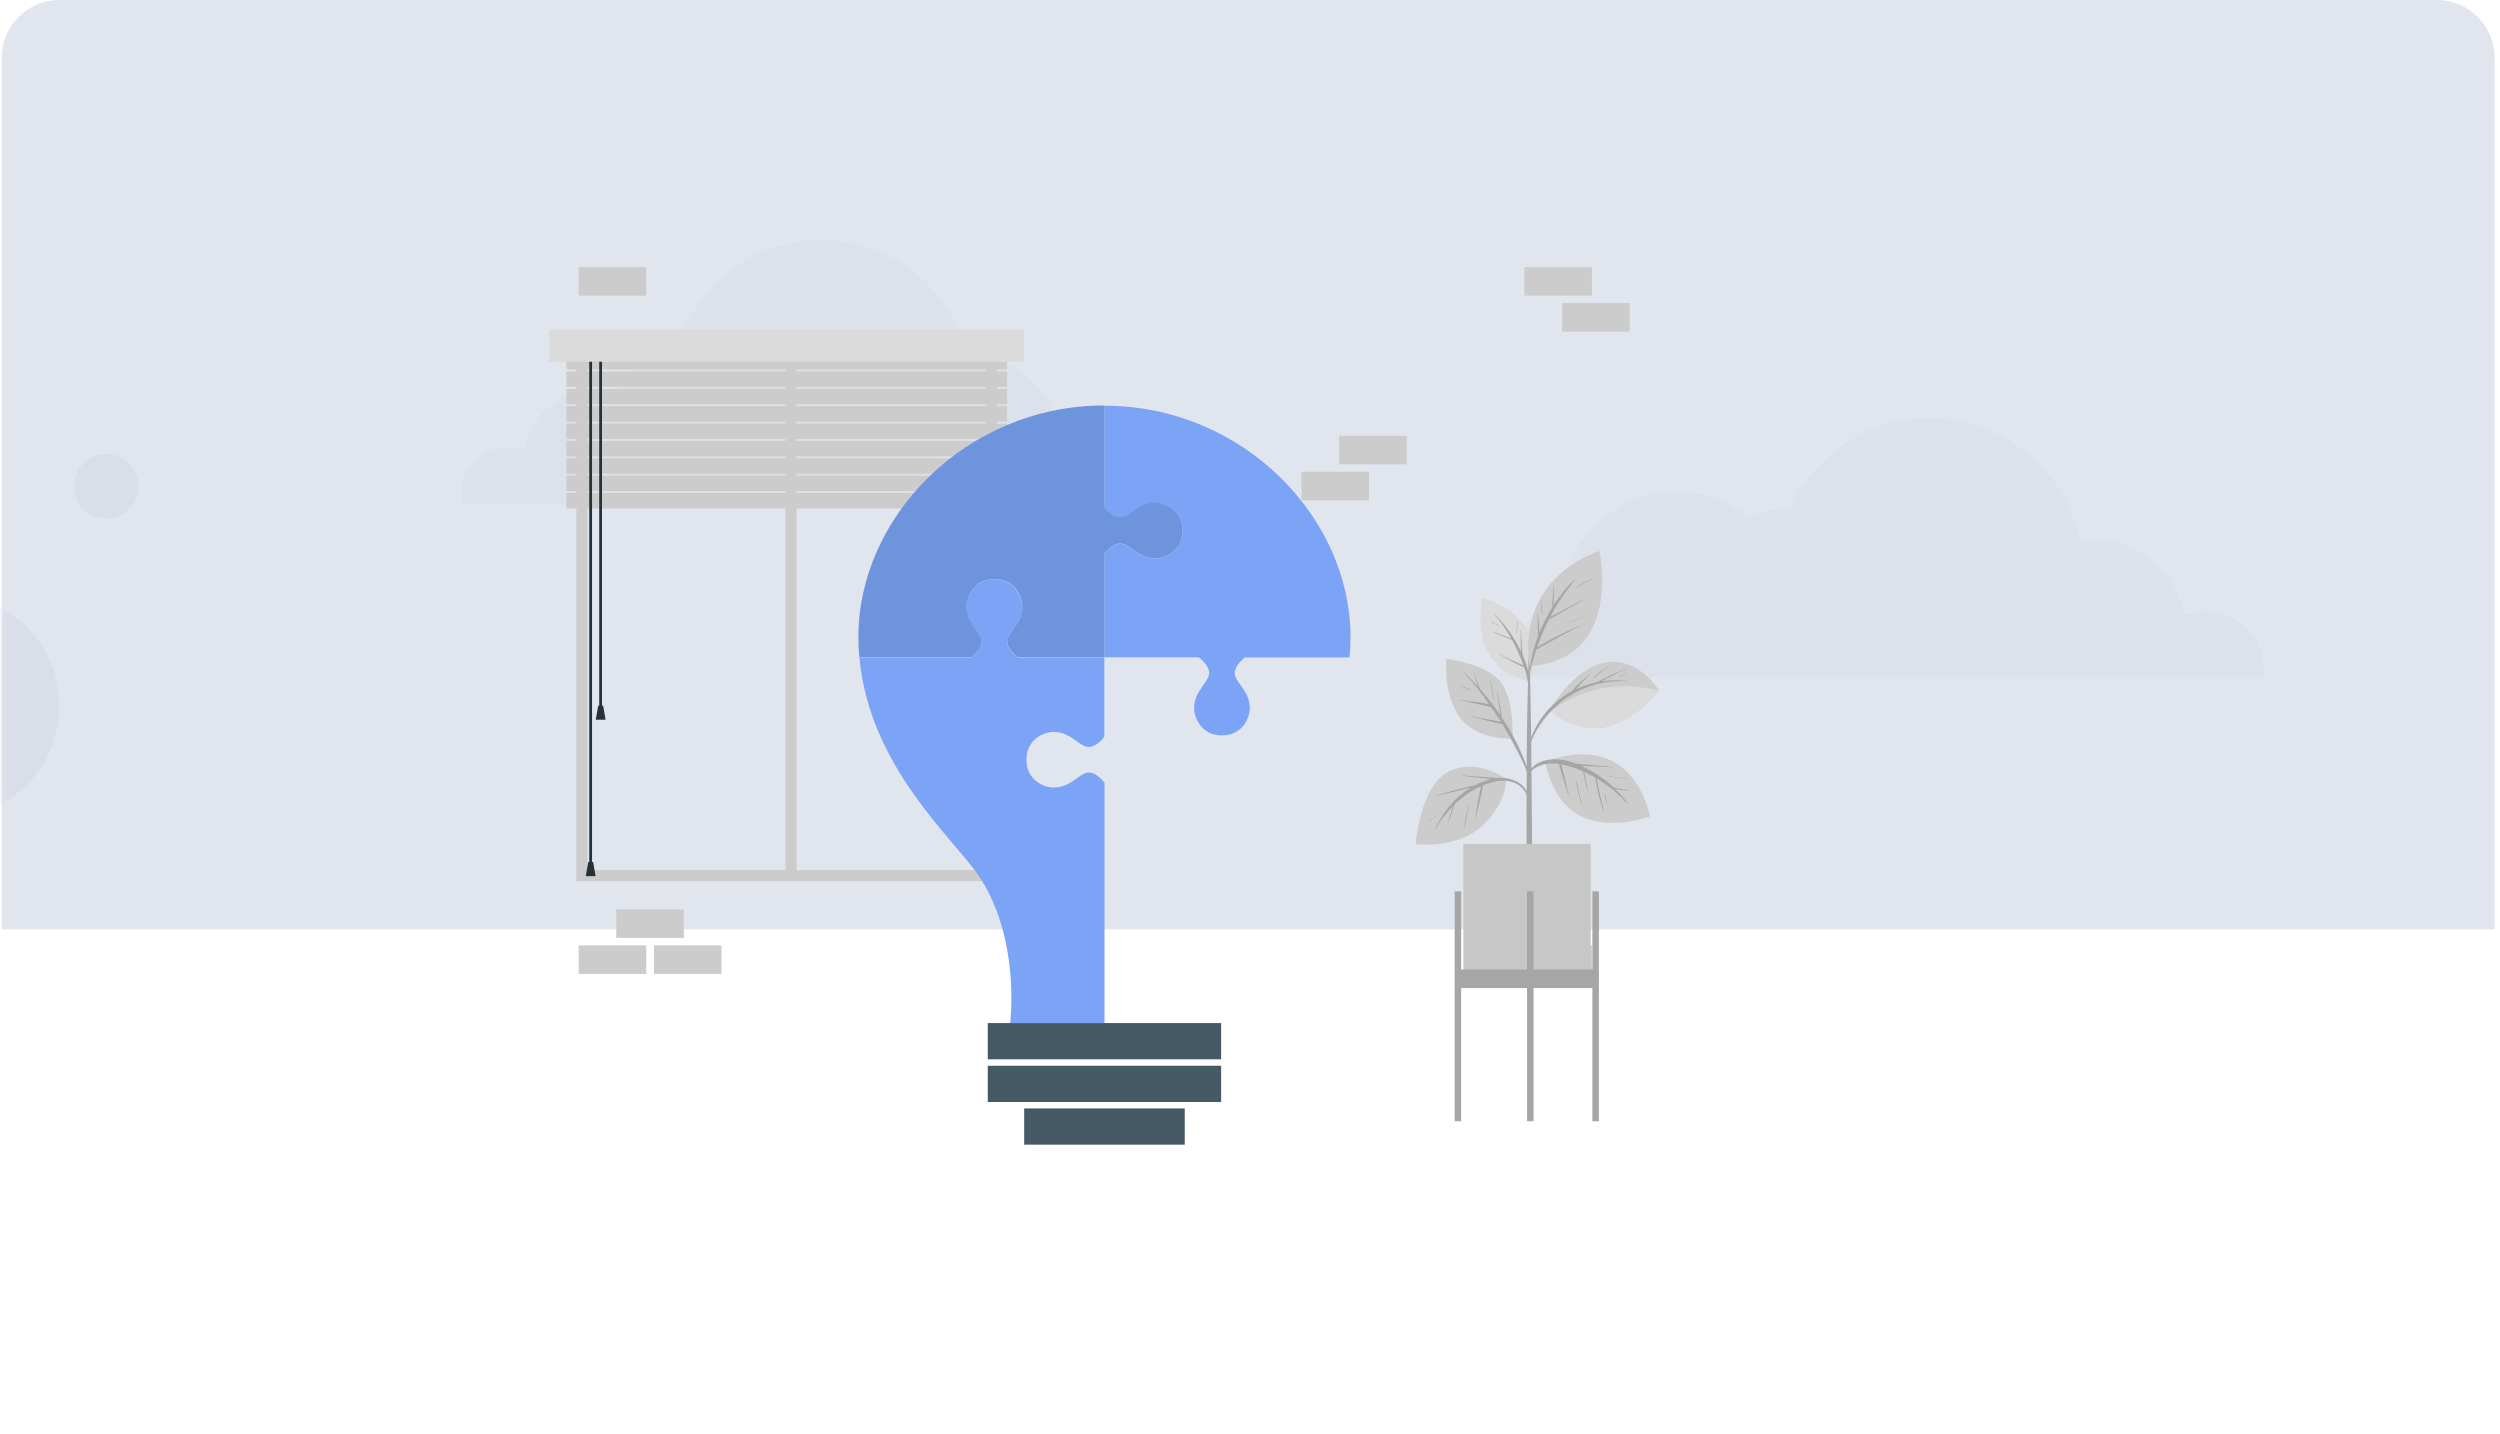 <svg width="347" height="199" viewBox="0 0 347 199" fill="none" xmlns="http://www.w3.org/2000/svg">
<path d="M0.25 8C0.25 3.582 3.832 0 8.25 0H338.25C342.668 0 346.25 3.582 346.25 8V129H0.25V8Z" fill="#E0E5EE"/>
<mask id="mask0_2459_23749" style="mask-type:alpha" maskUnits="userSpaceOnUse" x="0" y="0" width="346" height="129">
<rect x="0.5" width="345" height="129" rx="8" fill="white"/>
</mask>
<g mask="url(#mask0_2459_23749)">
<path opacity="0.8" d="M157.642 70C158.316 68.66 158.636 67.17 158.572 65.671C158.507 64.173 158.06 62.716 157.273 61.439C156.486 60.162 155.386 59.108 154.076 58.376C152.767 57.645 151.292 57.261 149.792 57.26C148.66 57.258 147.539 57.479 146.492 57.91C145.621 55.422 143.998 53.267 141.849 51.742C139.699 50.218 137.128 49.399 134.492 49.4H134.252C133.269 45.12 130.954 41.261 127.639 38.38C124.324 35.498 120.181 33.742 115.805 33.364C111.429 32.986 107.047 34.006 103.287 36.277C99.527 38.547 96.585 41.952 94.882 46C92.807 46.645 90.9 47.739 89.296 49.204C87.692 50.67 86.431 52.471 85.602 54.48C84.218 54.094 82.769 54.001 81.347 54.206C79.925 54.412 78.562 54.911 77.344 55.674C76.126 56.436 75.081 57.444 74.275 58.633C73.469 59.822 72.919 61.167 72.662 62.58C71.699 62.202 70.657 62.065 69.629 62.181C68.601 62.297 67.616 62.663 66.761 63.247C65.907 63.831 65.208 64.614 64.725 65.53C64.242 66.445 63.991 67.465 63.992 68.5C63.994 69.013 64.058 69.523 64.182 70.02L157.642 70Z" fill="#DADFE9"/>
<path opacity="0.8" d="M314.2 94C314.2 93.704 314.25 93.395 314.25 93.092C314.25 90.901 313.393 88.801 311.866 87.252C310.34 85.703 308.27 84.832 306.112 84.832C305.101 84.831 304.098 85.025 303.158 85.402C302.49 82.137 300.63 79.25 297.95 77.32C295.271 75.391 291.971 74.563 288.714 75.002C287.747 70.57 285.434 66.558 282.102 63.53C278.769 60.503 274.585 58.612 270.138 58.125C265.692 57.638 261.207 58.579 257.314 60.816C253.422 63.052 250.32 66.471 248.443 70.591C246.5 70.653 244.588 71.096 242.812 71.896C240.413 69.96 237.524 68.751 234.478 68.408C231.432 68.065 228.353 68.602 225.595 69.958C222.836 71.314 220.511 73.433 218.888 76.07C217.264 78.708 216.407 81.758 216.416 84.869C214.265 84.863 212.198 85.721 210.668 87.257C209.138 88.792 208.269 90.879 208.25 93.063C208.251 93.367 208.27 93.67 208.307 93.971L314.2 94Z" fill="#DADFE9"/>
<circle opacity="0.7" cx="-7.25" cy="98" r="15.5" transform="rotate(180 -7.25 98)" fill="#D7DCE6"/>
<circle opacity="0.7" cx="14.75" cy="67.5" r="4.5" transform="rotate(180 14.75 67.5)" fill="#D7DCE6"/>
</g>
<path d="M94.913 126.225H85.539V130.186H94.913V126.225Z" fill="#CCCCCC"/>
<path d="M89.694 131.219H80.32V135.181H89.694V131.219Z" fill="#CCCCCC"/>
<path d="M100.147 131.219H90.773V135.181H100.147V131.219Z" fill="#CCCCCC"/>
<path d="M220.96 131.219H211.586V135.181H220.96V131.219Z" fill="#CCCCCC"/>
<path d="M220.96 37.073H211.586V41.034H220.96V37.073Z" fill="#CCCCCC"/>
<path d="M226.194 42.068H216.82V46.029H226.194V42.068Z" fill="#CCCCCC"/>
<path d="M89.694 37.077H80.32V41.038H89.694V37.077Z" fill="#CCCCCC"/>
<path d="M180.65 69.443H190.023V65.482H180.65V69.443Z" fill="#CCCCCC"/>
<path d="M185.884 64.451H195.258V60.49H185.884V64.451Z" fill="#CCCCCC"/>
<path d="M80 46.029H138.378V122.312H80V46.029ZM136.831 47.565H81.54V120.765H136.831V47.565Z" fill="#CCCCCC"/>
<path d="M110.563 47.969H109.023V121.544H110.563V47.969Z" fill="#CCCCCC"/>
<path d="M78.613 51.283L139.773 51.283V49.141L78.613 49.141V51.283Z" fill="#CCCCCC"/>
<path d="M78.613 53.693L139.773 53.693V51.551L78.613 51.551V53.693Z" fill="#CCCCCC"/>
<path d="M78.613 56.104L139.773 56.104V53.962L78.613 53.962V56.104Z" fill="#CCCCCC"/>
<path d="M78.613 58.514L139.773 58.514V56.373L78.613 56.373V58.514Z" fill="#CCCCCC"/>
<path d="M78.613 60.926L139.773 60.926V58.784L78.613 58.784V60.926Z" fill="#CCCCCC"/>
<path d="M78.613 63.339L139.773 63.339V61.198L78.613 61.198V63.339Z" fill="#CCCCCC"/>
<path d="M78.613 65.751L139.773 65.751V63.609L78.613 63.609V65.751Z" fill="#CCCCCC"/>
<path d="M78.613 68.161L139.773 68.161V66.02L78.613 66.02V68.161Z" fill="#CCCCCC"/>
<path d="M78.613 70.572L139.773 70.572V68.43L78.613 68.43V70.572Z" fill="#CCCCCC"/>
<path d="M83.558 48.705H83.172V98.106H83.558V48.705Z" fill="#263238"/>
<path d="M82.688 99.897H84.054L83.711 97.936H83.031L82.688 99.897Z" fill="#263238"/>
<path d="M82.175 48.705H81.789V120.171H82.175V48.705Z" fill="#263238"/>
<path d="M81.305 121.611H82.671L82.328 119.65H81.648L81.305 121.611Z" fill="#263238"/>
<path d="M76.228 50.21L142.164 50.21V45.724L76.228 45.724V50.21Z" fill="#DBDBDB"/>
<path d="M212.347 94.569C212.347 94.569 203.776 93.369 205.78 83.022C205.78 83.029 215.356 85.181 212.347 94.569Z" fill="#DBDBDB"/>
<path d="M211.914 92.418C211.744 91.894 211.549 91.379 211.33 90.874C211.33 90.807 211.312 90.743 211.309 90.679C211.309 90.538 211.284 90.393 211.273 90.251C211.249 89.943 211.227 89.635 211.21 89.323C211.174 88.707 211.135 88.088 211.125 87.469C211.125 87.437 211.072 87.437 211.072 87.469C211.072 88.088 211.072 88.704 211.072 89.323C211.072 89.635 211.1 89.943 211.121 90.251C211.121 90.322 211.121 90.389 211.121 90.456C210.64 89.426 210.066 88.443 209.404 87.518C209.11 87.108 208.799 86.711 208.466 86.332C208.133 85.953 207.758 85.568 207.404 85.182C207.383 85.157 207.344 85.182 207.369 85.217C207.983 85.899 208.535 86.635 209.018 87.415C209.28 87.808 209.525 88.212 209.762 88.623L209.68 88.594L209.376 88.47C209.14 88.378 208.904 88.29 208.668 88.205L207.291 87.692C207.263 87.692 207.245 87.731 207.27 87.741C207.726 87.922 208.176 88.113 208.629 88.308L209.291 88.594L209.627 88.732C209.7 88.767 209.776 88.793 209.854 88.81C210.027 89.122 210.208 89.433 210.356 89.752C210.754 90.556 211.103 91.383 211.401 92.23L211.465 92.407C211.238 92.271 211.001 92.152 210.757 92.053C210.463 91.915 210.165 91.784 209.872 91.649C209.27 91.373 208.671 91.094 208.102 90.768C208.098 90.766 208.095 90.765 208.092 90.765C208.088 90.764 208.085 90.765 208.082 90.766C208.078 90.767 208.075 90.768 208.073 90.771C208.07 90.773 208.068 90.775 208.066 90.778C208.064 90.781 208.063 90.785 208.063 90.788C208.063 90.792 208.063 90.795 208.064 90.798C208.065 90.802 208.067 90.805 208.069 90.807C208.071 90.81 208.074 90.812 208.077 90.814C208.664 91.132 209.241 91.476 209.847 91.798C210.141 91.957 210.438 92.113 210.739 92.258C210.988 92.406 211.26 92.515 211.542 92.58C211.83 93.365 212.019 94.181 212.105 95.012C212.201 96.18 212.19 97.359 212.219 98.535C212.219 98.552 212.247 98.552 212.25 98.535C212.335 97.473 212.381 96.411 212.388 95.331C212.386 94.341 212.226 93.357 211.914 92.418Z" fill="#A6A6A6"/>
<path d="M210.602 86.333C210.519 86.938 210.491 87.549 210.517 88.159H210.542C210.578 87.554 210.585 86.952 210.652 86.35C210.641 86.311 210.602 86.301 210.602 86.333Z" fill="#A6A6A6"/>
<path d="M208.118 86.849C207.735 86.704 207.366 86.524 207.017 86.311C206.988 86.29 206.96 86.336 206.988 86.353C207.336 86.586 207.717 86.766 208.118 86.888C208.139 86.891 208.153 86.86 208.118 86.849Z" fill="#A6A6A6"/>
<path d="M212.609 110.999C212.609 110.054 212.584 109.105 212.573 108.167C212.556 105.02 212.531 101.876 212.474 98.733C212.43 96.234 212.372 93.737 212.301 91.242C212.3 91.236 212.298 91.229 212.294 91.224C212.291 91.218 212.286 91.213 212.28 91.21C212.28 90.527 212.28 89.847 212.28 89.164C212.28 89.147 212.28 89.139 212.241 89.139C212.202 89.139 212.198 89.139 212.198 89.168V91.214C212.198 91.214 212.177 91.232 212.177 91.246C212.053 95.689 211.94 100.131 211.912 104.577C211.912 105.48 211.912 106.383 211.912 107.286C211.878 110.184 211.868 113.082 211.88 115.98C211.88 116.44 211.88 116.904 211.88 117.364C211.88 120.015 211.904 122.674 211.908 125.315C211.908 125.46 212.064 125.531 212.234 125.538C212.404 125.545 212.63 125.467 212.63 125.304C212.63 122.38 212.651 119.46 212.651 116.536C212.616 114.684 212.623 112.843 212.609 110.999Z" fill="#A6A6A6"/>
<path d="M209.033 108.121C209.033 108.121 204.912 105.069 201.001 107.133C197.089 109.197 196.477 117.151 196.477 117.151C196.477 117.151 202.218 117.973 205.836 114.528C209.323 111.208 209.033 108.121 209.033 108.121Z" fill="#CCCCCC"/>
<path d="M210.156 108.312C209.398 108.011 208.576 107.904 207.766 108.001C207.6 107.97 207.432 107.954 207.264 107.951L206.679 107.905C206.279 107.877 205.879 107.852 205.479 107.82C204.665 107.76 203.851 107.711 203.04 107.629C203.008 107.629 203.005 107.679 203.04 107.682C203.844 107.785 204.644 107.898 205.448 107.98C205.862 108.022 206.276 108.065 206.694 108.093L206.995 108.125C206.871 108.15 206.75 108.181 206.641 108.213C205.993 108.401 205.366 108.657 204.771 108.974C204.446 109.031 204.124 109.123 203.805 109.197C203.295 109.318 202.789 109.449 202.279 109.583C201.281 109.845 200.29 110.139 199.295 110.429C199.263 110.429 199.295 110.486 199.313 110.479C200.304 110.235 201.302 110.012 202.297 109.771C202.778 109.658 203.263 109.544 203.745 109.417L204.124 109.328C203.017 110.015 202.028 110.875 201.196 111.877C200.391 112.862 199.708 113.94 199.16 115.088C199.143 115.116 199.185 115.145 199.203 115.116C199.884 113.934 200.717 112.847 201.681 111.881L201.628 112.047C201.55 112.288 201.476 112.532 201.398 112.776C201.246 113.261 201.09 113.746 200.945 114.231C200.947 114.237 200.95 114.241 200.955 114.245C200.96 114.248 200.965 114.25 200.971 114.25C200.977 114.25 200.983 114.248 200.987 114.245C200.992 114.241 200.996 114.237 200.998 114.231C201.171 113.76 201.334 113.286 201.5 112.815L201.745 112.107C201.787 111.987 201.83 111.867 201.869 111.753L201.911 111.644C202.368 111.195 202.855 110.779 203.37 110.397C204.05 109.897 204.785 109.476 205.561 109.141C205.547 109.214 205.532 109.285 205.518 109.353C205.476 109.541 205.433 109.728 205.398 109.916C205.317 110.305 205.239 110.698 205.164 111.088C205.009 111.888 204.913 112.695 204.764 113.491C204.764 113.495 204.765 113.498 204.766 113.501C204.767 113.504 204.769 113.507 204.772 113.509C204.774 113.511 204.777 113.513 204.78 113.514C204.783 113.516 204.786 113.516 204.789 113.516C204.792 113.516 204.796 113.516 204.799 113.514C204.802 113.513 204.804 113.511 204.807 113.509C204.809 113.507 204.811 113.504 204.812 113.501C204.813 113.498 204.814 113.495 204.814 113.491C204.998 112.688 205.235 111.898 205.416 111.095C205.504 110.695 205.596 110.291 205.678 109.888L205.794 109.321C205.819 109.217 205.838 109.112 205.851 109.006L206.074 108.914C207.157 108.514 208.35 108.224 209.504 108.447C210.049 108.548 210.561 108.782 210.993 109.128C211.426 109.475 211.765 109.923 211.982 110.433C212.018 110.521 212.159 110.468 212.142 110.376C211.995 109.901 211.739 109.467 211.394 109.109C211.049 108.75 210.625 108.477 210.156 108.312Z" fill="#A6A6A6"/>
<path d="M203.844 111.707C203.727 112.231 203.614 112.769 203.49 113.275C203.359 113.775 203.263 114.284 203.203 114.797C203.203 114.819 203.228 114.819 203.235 114.797C203.388 114.295 203.507 113.783 203.589 113.265C203.692 112.748 203.791 112.231 203.893 111.718C203.901 111.689 203.851 111.675 203.844 111.707Z" fill="#A6A6A6"/>
<path d="M199.869 113.035C199.345 113.3 198.836 113.605 198.287 113.824C198.255 113.824 198.287 113.888 198.308 113.87C198.847 113.627 199.373 113.355 199.883 113.056C199.883 113.056 199.883 113.028 199.869 113.035Z" fill="#A6A6A6"/>
<path d="M209.959 102.513C209.959 102.513 204.921 102.835 202.578 99.515C200.234 96.194 200.762 91.447 200.762 91.447C200.762 91.447 206.072 92.092 208.153 94.478C210.235 96.864 209.959 102.513 209.959 102.513Z" fill="#CCCCCC"/>
<path d="M212.324 107.483C212.151 106.945 211.935 106.421 211.73 105.883C211.524 105.345 211.326 104.871 211.103 104.375C210.652 103.36 210.149 102.368 209.595 101.405C209.241 100.793 208.859 100.202 208.466 99.614C208.466 99.525 208.441 99.437 208.427 99.345C208.402 99.189 208.381 99.033 208.356 98.878C208.306 98.559 208.25 98.24 208.197 97.922C208.08 97.214 207.938 96.538 207.843 95.84C207.843 95.808 207.786 95.808 207.793 95.84C207.892 96.527 207.963 97.221 208.059 97.908C208.105 98.262 208.151 98.584 208.2 98.92C208.222 99.044 208.239 99.164 208.26 99.274C207.495 98.152 206.668 97.073 205.782 96.042C205.662 95.9 205.535 95.766 205.428 95.628C205.428 95.589 205.397 95.554 205.382 95.515C205.344 95.419 205.308 95.323 205.273 95.224C205.198 95.026 205.124 94.824 205.053 94.626C204.912 94.23 204.784 93.833 204.678 93.426C204.678 93.394 204.621 93.408 204.628 93.426C204.731 93.84 204.837 94.254 204.958 94.662C205.018 94.86 205.082 95.055 205.149 95.249L205.188 95.345C204.543 94.637 203.871 93.968 203.191 93.299C203.17 93.274 203.131 93.299 203.156 93.338C204.445 94.715 205.624 96.192 206.682 97.755C206.558 97.717 206.433 97.685 206.306 97.66C205.921 97.586 205.528 97.529 205.135 97.479C204.317 97.377 203.496 97.27 202.678 97.143C202.646 97.143 202.632 97.189 202.678 97.193C203.457 97.348 204.232 97.522 205.007 97.702C205.361 97.787 205.74 97.858 206.108 97.929C206.408 97.994 206.704 98.078 206.993 98.18C207.075 98.297 207.16 98.414 207.237 98.534C207.591 99.072 207.945 99.621 208.299 100.173L207.786 100.074C207.397 100 207.007 99.929 206.614 99.865C205.846 99.738 205.078 99.603 204.317 99.43C204.285 99.43 204.274 99.472 204.317 99.483C205.085 99.664 205.85 99.872 206.614 100.078C206.968 100.177 207.354 100.265 207.729 100.347C207.914 100.389 208.101 100.432 208.289 100.467C208.363 100.488 208.439 100.501 208.515 100.506C209.252 101.703 209.94 102.924 210.579 104.17C210.862 104.715 211.131 105.271 211.393 105.827C211.655 106.382 211.892 106.984 212.144 107.565C212.183 107.667 212.37 107.611 212.324 107.483Z" fill="#A6A6A6"/>
<path d="M207.175 95.908C207.076 95.426 206.977 94.948 206.87 94.467C206.87 94.435 206.814 94.449 206.821 94.467C206.917 94.938 207.005 95.412 207.09 95.883C207.175 96.354 207.246 96.832 207.377 97.299C207.343 96.831 207.275 96.366 207.175 95.908Z" fill="#A6A6A6"/>
<path d="M204.221 95.766C203.988 95.649 203.744 95.557 203.513 95.462L203.131 95.313L202.936 95.235C202.862 95.212 202.791 95.18 202.724 95.139C202.685 95.111 202.66 95.178 202.699 95.185C202.775 95.204 202.848 95.234 202.915 95.274L203.106 95.359L203.46 95.522C203.702 95.636 203.95 95.734 204.204 95.816C204.221 95.826 204.25 95.78 204.221 95.766Z" fill="#A6A6A6"/>
<path d="M215.117 98.552C215.117 98.552 218.165 92.856 222.803 91.975C227.44 91.093 230.283 95.869 230.283 95.869C230.283 95.869 226.884 100.188 222.636 100.942C218.388 101.696 215.117 98.552 215.117 98.552Z" fill="#CCCCCC"/>
<path d="M225.916 94.528C224.71 94.365 223.488 94.38 222.287 94.57L222.492 94.457C222.846 94.283 223.179 94.103 223.523 93.926C224.231 93.572 224.939 93.161 225.7 92.864C225.706 92.861 225.711 92.856 225.713 92.849C225.715 92.843 225.715 92.836 225.712 92.83C225.709 92.824 225.704 92.819 225.698 92.817C225.692 92.814 225.685 92.815 225.678 92.818C224.953 93.154 224.202 93.437 223.473 93.773C223.119 93.94 222.765 94.127 222.411 94.301C222.184 94.425 221.93 94.538 221.703 94.683C220.681 94.889 219.688 95.219 218.747 95.667C218.938 95.455 219.133 95.246 219.328 95.034C219.76 94.559 220.184 94.064 220.659 93.618C220.684 93.596 220.659 93.561 220.62 93.582C220.135 94.025 219.622 94.432 219.151 94.888C218.915 95.11 218.695 95.341 218.492 95.579C218.386 95.699 218.28 95.82 218.177 95.933C216.584 96.786 215.201 97.981 214.126 99.433C213.051 100.885 212.312 102.557 211.961 104.33C211.961 104.362 212 104.379 212.011 104.33C212.663 102.159 213.833 100.178 215.42 98.559C217.124 96.817 219.272 95.573 221.632 94.963C223.033 94.607 224.481 94.476 225.923 94.573C225.972 94.623 225.976 94.538 225.916 94.528Z" fill="#A6A6A6"/>
<path d="M230.281 95.865C230.281 95.865 226.882 100.188 222.634 100.942C219.388 101.519 216.719 99.823 215.632 98.991L215.398 98.605C215.398 98.605 217.593 96.754 221.749 95.685C225.905 94.616 230.281 95.865 230.281 95.865Z" fill="#DBDBDB"/>
<path d="M223.227 92.499C222.87 92.706 222.526 92.933 222.197 93.179C221.873 93.423 221.574 93.697 221.301 93.997C221.298 94.002 221.296 94.008 221.297 94.015C221.298 94.021 221.301 94.027 221.305 94.031C221.31 94.036 221.316 94.039 221.322 94.04C221.328 94.04 221.335 94.039 221.34 94.036C221.648 93.767 221.956 93.501 222.278 93.246C222.588 92.991 222.913 92.754 223.252 92.538C223.256 92.537 223.259 92.536 223.262 92.533C223.266 92.531 223.268 92.527 223.27 92.524C223.271 92.52 223.272 92.516 223.272 92.512C223.271 92.508 223.27 92.504 223.268 92.501C223.266 92.497 223.263 92.494 223.259 92.492C223.256 92.49 223.252 92.489 223.248 92.489C223.244 92.489 223.24 92.49 223.236 92.492C223.232 92.493 223.229 92.496 223.227 92.499Z" fill="#A6A6A6"/>
<path d="M225.769 93.461C225.595 93.532 225.415 93.596 225.248 93.667L224.731 93.879C224.696 93.879 224.714 93.957 224.731 93.939L225.248 93.73L225.765 93.511C225.825 93.507 225.797 93.447 225.769 93.461Z" fill="#A6A6A6"/>
<path d="M214.492 105.721C214.492 105.721 215.306 111.385 219.554 113.346C223.802 115.307 229.006 113.332 229.006 113.332C229.006 113.332 226.96 101.122 214.492 105.721Z" fill="#CCCCCC"/>
<path d="M226.063 109.671C225.674 109.625 225.284 109.558 224.895 109.487C224.704 109.455 224.513 109.416 224.325 109.381L224.028 109.321C223.911 109.214 223.797 109.105 223.674 109.002C222.869 108.294 221.999 107.663 221.075 107.119C220.574 106.821 220.055 106.554 219.521 106.319H219.599L221.015 106.379C221.95 106.421 222.881 106.443 223.812 106.503C223.847 106.503 223.843 106.453 223.812 106.45C222.877 106.39 221.946 106.283 221.011 106.205L219.652 106.085L218.944 106.021L218.767 106.004C218.523 105.912 218.279 105.827 218.034 105.752C216.876 105.355 215.63 105.286 214.434 105.554C213.372 105.827 212.31 106.528 212.023 107.653C212.023 107.692 212.073 107.721 212.091 107.682C212.491 106.74 213.535 106.266 214.477 106.067C215.112 105.946 215.763 105.934 216.402 106.032C216.445 106.323 216.516 106.608 216.615 106.885C216.732 107.282 216.848 107.682 216.969 108.078C217.21 108.871 217.475 109.657 217.712 110.453C217.712 110.485 217.769 110.453 217.762 110.453C217.564 109.66 217.408 108.86 217.206 108.067C217.11 107.678 217.015 107.289 216.916 106.899C216.862 106.627 216.791 106.359 216.703 106.096C217.075 106.16 217.443 106.246 217.804 106.354C218.461 106.548 219.104 106.785 219.73 107.062C219.794 107.462 219.882 107.862 219.974 108.259C220.091 108.758 220.222 109.253 220.378 109.738C220.378 109.745 220.38 109.751 220.385 109.756C220.39 109.761 220.396 109.763 220.403 109.763C220.409 109.763 220.415 109.761 220.42 109.756C220.425 109.751 220.427 109.745 220.427 109.738L220.406 109.646C220.311 109.183 220.208 108.722 220.112 108.262C220.034 107.908 219.96 107.515 219.882 107.144C220.411 107.38 220.927 107.641 221.429 107.929C221.429 108.043 221.468 108.163 221.482 108.283C221.514 108.478 221.55 108.673 221.585 108.864C221.666 109.299 221.751 109.735 221.858 110.167C222.048 111 222.291 111.821 222.587 112.623C222.583 112.628 222.581 112.634 222.581 112.639C222.581 112.645 222.583 112.651 222.587 112.655L222.612 112.684C222.629 112.705 222.661 112.684 222.654 112.655C222.459 111.82 222.233 110.988 222.049 110.149C221.957 109.728 221.865 109.31 221.78 108.889C221.737 108.68 221.702 108.467 221.659 108.255C221.659 108.198 221.642 108.131 221.631 108.067C222.203 108.403 222.755 108.772 223.284 109.172C224.201 109.859 225.05 110.633 225.819 111.484C225.847 111.515 225.907 111.484 225.879 111.43C225.563 111.001 225.225 110.589 224.867 110.195C224.654 109.968 224.431 109.745 224.205 109.529H224.275C224.474 109.565 224.675 109.593 224.874 109.622C225.267 109.675 225.663 109.714 226.056 109.756C226.084 109.724 226.098 109.675 226.063 109.671Z" fill="#A6A6A6"/>
<path d="M223.077 111.586C223.077 111.537 223.077 111.487 223.052 111.441C223.027 111.395 223.01 111.317 223.003 111.254C222.914 110.875 222.843 110.496 222.773 110.114C222.773 110.085 222.727 110.114 222.727 110.114C222.755 110.619 222.865 111.116 223.052 111.586C223.052 111.586 223.084 111.586 223.081 111.586H223.077Z" fill="#A6A6A6"/>
<path d="M219.533 111.495C219.531 111.488 219.527 111.483 219.522 111.479C219.517 111.475 219.511 111.473 219.504 111.473C219.388 110.971 219.271 110.471 219.168 109.969C219.115 109.703 219.058 109.438 219.009 109.172C218.98 109.031 218.956 108.886 218.931 108.744C218.915 108.623 218.884 108.504 218.839 108.39C218.839 108.372 218.793 108.39 218.789 108.39C218.786 108.646 218.822 108.902 218.895 109.148C218.949 109.424 219.002 109.7 219.062 109.972C219.186 110.532 219.327 111.087 219.483 111.636C219.483 111.664 219.543 111.657 219.54 111.636C219.536 111.615 219.533 111.537 219.533 111.495Z" fill="#A6A6A6"/>
<path d="M225.687 108.043C224.912 107.937 224.136 107.824 223.358 107.732C223.326 107.732 223.312 107.778 223.358 107.781C224.129 107.895 224.908 107.994 225.683 108.097C225.708 108.1 225.719 108.047 225.687 108.043Z" fill="#A6A6A6"/>
<path d="M212.332 92.471C212.332 92.471 209.734 81.065 221.986 76.452C221.986 76.452 225.38 91.462 212.332 92.471Z" fill="#CCCCCC"/>
<path d="M214.977 86.003L215.111 85.922L215.802 85.536L217.218 84.739C218.152 84.219 219.076 83.677 220.018 83.16C220.046 83.16 220.018 83.1 219.989 83.118C219.044 83.631 218.085 84.109 217.136 84.612L215.72 85.355L215.147 85.656C215.557 84.881 215.993 84.123 216.474 83.391C217.115 82.413 217.816 81.482 218.545 80.558C218.55 80.555 218.555 80.55 218.558 80.545C218.562 80.539 218.564 80.533 218.564 80.527C218.565 80.52 218.564 80.514 218.561 80.508C218.559 80.502 218.556 80.496 218.551 80.492C218.546 80.488 218.541 80.484 218.534 80.483C218.528 80.481 218.522 80.48 218.516 80.481C218.509 80.482 218.503 80.484 218.498 80.488C218.493 80.492 218.488 80.496 218.485 80.502C217.41 81.546 216.459 82.711 215.653 83.975C215.653 83.936 215.653 83.893 215.653 83.854C215.653 83.571 215.674 83.288 215.678 83.005C215.678 82.449 215.678 81.889 215.678 81.334C215.678 81.302 215.628 81.302 215.628 81.334C215.603 81.882 215.54 82.428 215.508 82.976C215.49 83.249 215.479 83.525 215.472 83.798C215.472 83.946 215.455 84.113 215.472 84.275C215.221 84.675 214.977 85.083 214.764 85.497C214.353 86.24 213.986 87.007 213.667 87.794C213.667 87.511 213.639 87.224 213.621 86.941C213.586 86.318 213.508 85.695 213.483 85.072C213.483 85.037 213.43 85.04 213.43 85.072C213.43 85.699 213.43 86.322 213.43 86.948C213.43 87.26 213.451 87.571 213.469 87.883L213.49 88.237C213.1 89.256 212.791 90.305 212.566 91.373C212.356 92.512 212.203 93.66 212.109 94.814C212.239 93.775 212.455 92.748 212.757 91.745C212.909 91.207 213.069 90.683 213.242 90.141C213.752 89.901 214.24 89.6 214.733 89.327L216.272 88.485C217.292 87.925 218.315 87.355 219.37 86.86C219.398 86.86 219.37 86.799 219.342 86.814C218.28 87.299 217.196 87.759 216.156 88.286C215.632 88.548 215.118 88.828 214.609 89.115C214.184 89.355 213.745 89.596 213.341 89.869C213.458 89.515 213.582 89.161 213.72 88.807C214.091 87.852 214.511 86.916 214.977 86.003Z" fill="#A6A6A6"/>
<path d="M213.944 83.394C213.944 83.362 213.887 83.362 213.891 83.394C213.933 84.045 213.955 84.693 214.025 85.344C214.025 85.38 214.085 85.38 214.082 85.344C214.061 84.693 213.99 84.045 213.944 83.394Z" fill="#A6A6A6"/>
<path d="M219.806 85.574C219.038 85.882 218.266 86.176 217.502 86.495C217.48 86.495 217.502 86.537 217.502 86.53C218.277 86.24 219.042 85.925 219.81 85.624C219.866 85.61 219.852 85.56 219.806 85.574Z" fill="#A6A6A6"/>
<path d="M220.983 80.314C220.234 80.658 219.507 81.048 218.806 81.482C218.798 81.486 218.793 81.493 218.79 81.501C218.788 81.51 218.789 81.519 218.793 81.526C218.797 81.534 218.805 81.539 218.813 81.541C218.821 81.544 218.83 81.543 218.837 81.538C219.545 81.121 220.271 80.724 221.011 80.356C221.039 80.342 221.015 80.299 220.983 80.314Z" fill="#A6A6A6"/>
<path d="M220.789 117.13H203.117V135.757H220.789V117.13Z" fill="#C7C7C7"/>
<path d="M202.809 123.721H201.906V155.627H202.809V123.721Z" fill="#A6A6A6"/>
<path d="M221.926 123.721H221.023V155.627H221.926V123.721Z" fill="#A6A6A6"/>
<path d="M212.856 123.721H211.953V155.627H212.856V123.721Z" fill="#A6A6A6"/>
<path d="M221.473 134.564H202.367V137.145H221.473V134.564Z" fill="#A6A6A6"/>
<path d="M171.383 93.413C171.383 94.722 173.468 95.823 173.468 98.312C173.468 99.587 172.501 102.068 169.606 102.068C166.71 102.068 165.744 99.59 165.744 98.312C165.744 95.834 167.829 94.722 167.829 93.413C167.829 92.273 166.395 91.236 166.395 91.236H153.297V76.849C153.297 76.849 154.334 75.433 155.474 75.433C156.784 75.433 157.885 77.518 160.373 77.518C161.648 77.518 164.129 76.552 164.129 73.656C164.129 70.76 161.651 69.794 160.373 69.794C157.895 69.794 156.784 71.879 155.474 71.879C154.334 71.879 153.297 70.463 153.297 70.463V56.313C172.477 56.313 187.447 71.776 187.447 88.421C187.447 89.379 187.405 90.323 187.32 91.253H172.806C172.806 91.253 171.383 92.273 171.383 93.413Z" fill="#7BA4F6"/>
<path d="M142.473 105.452C142.473 108.348 144.951 109.314 146.232 109.314C148.71 109.314 149.822 107.229 151.131 107.229C152.271 107.229 153.305 108.645 153.305 108.645V142.006H140.207C140.207 142.006 141.726 130.204 135.789 121.474C132.337 116.391 120.62 106.334 119.289 91.253H134.826C134.826 91.253 136.242 90.22 136.242 89.08C136.242 87.77 134.157 86.669 134.157 84.18C134.157 82.906 135.123 80.421 138.019 80.421C140.915 80.421 141.881 82.899 141.881 84.18C141.881 86.658 139.796 87.77 139.796 89.08C139.796 90.22 141.212 91.253 141.212 91.253H153.284V102.263C153.284 102.263 152.25 103.679 151.11 103.679C149.8 103.679 148.699 101.594 146.211 101.594C144.958 101.59 142.473 102.557 142.473 105.452Z" fill="#7BA4F6"/>
<path d="M164.131 73.642C164.131 76.537 161.653 77.504 160.375 77.504C157.897 77.504 156.786 75.419 155.476 75.419C154.336 75.419 153.299 76.835 153.299 76.835V91.221H141.227C141.227 91.221 139.811 90.188 139.811 89.048C139.811 87.738 141.896 86.637 141.896 84.148C141.896 82.874 140.93 80.389 138.034 80.389C135.139 80.389 134.172 82.867 134.172 84.148C134.172 86.626 136.257 87.738 136.257 89.048C136.257 90.188 134.841 91.221 134.841 91.221H119.276C119.191 90.303 119.148 89.359 119.148 88.389C119.148 71.751 134.119 56.282 153.299 56.282V70.403C153.299 70.403 154.336 71.819 155.476 71.819C156.786 71.819 157.887 69.734 160.375 69.734C161.65 69.79 164.131 70.746 164.131 73.642Z" fill="#7BA4F6"/>
<path opacity="0.1" d="M164.131 73.642C164.131 76.537 161.653 77.504 160.375 77.504C157.897 77.504 156.786 75.419 155.476 75.419C154.336 75.419 153.299 76.835 153.299 76.835V91.221H141.227C141.227 91.221 139.811 90.188 139.811 89.048C139.811 87.738 141.896 86.637 141.896 84.148C141.896 82.874 140.93 80.389 138.034 80.389C135.139 80.389 134.172 82.867 134.172 84.148C134.172 86.626 136.257 87.738 136.257 89.048C136.257 90.188 134.841 91.221 134.841 91.221H119.276C119.191 90.303 119.148 89.359 119.148 88.389C119.148 71.751 134.119 56.282 153.299 56.282V70.403C153.299 70.403 154.336 71.819 155.476 71.819C156.786 71.819 157.887 69.734 160.375 69.734C161.65 69.79 164.131 70.746 164.131 73.642Z" fill="black"/>
<path d="M169.493 142.003H137.102V147.033H169.493V142.003Z" fill="#455A64"/>
<path d="M169.493 147.926H137.102V152.956H169.493V147.926Z" fill="#455A64"/>
<path d="M164.441 153.851H142.156V158.881H164.441V153.851Z" fill="#455A64"/>
</svg>
